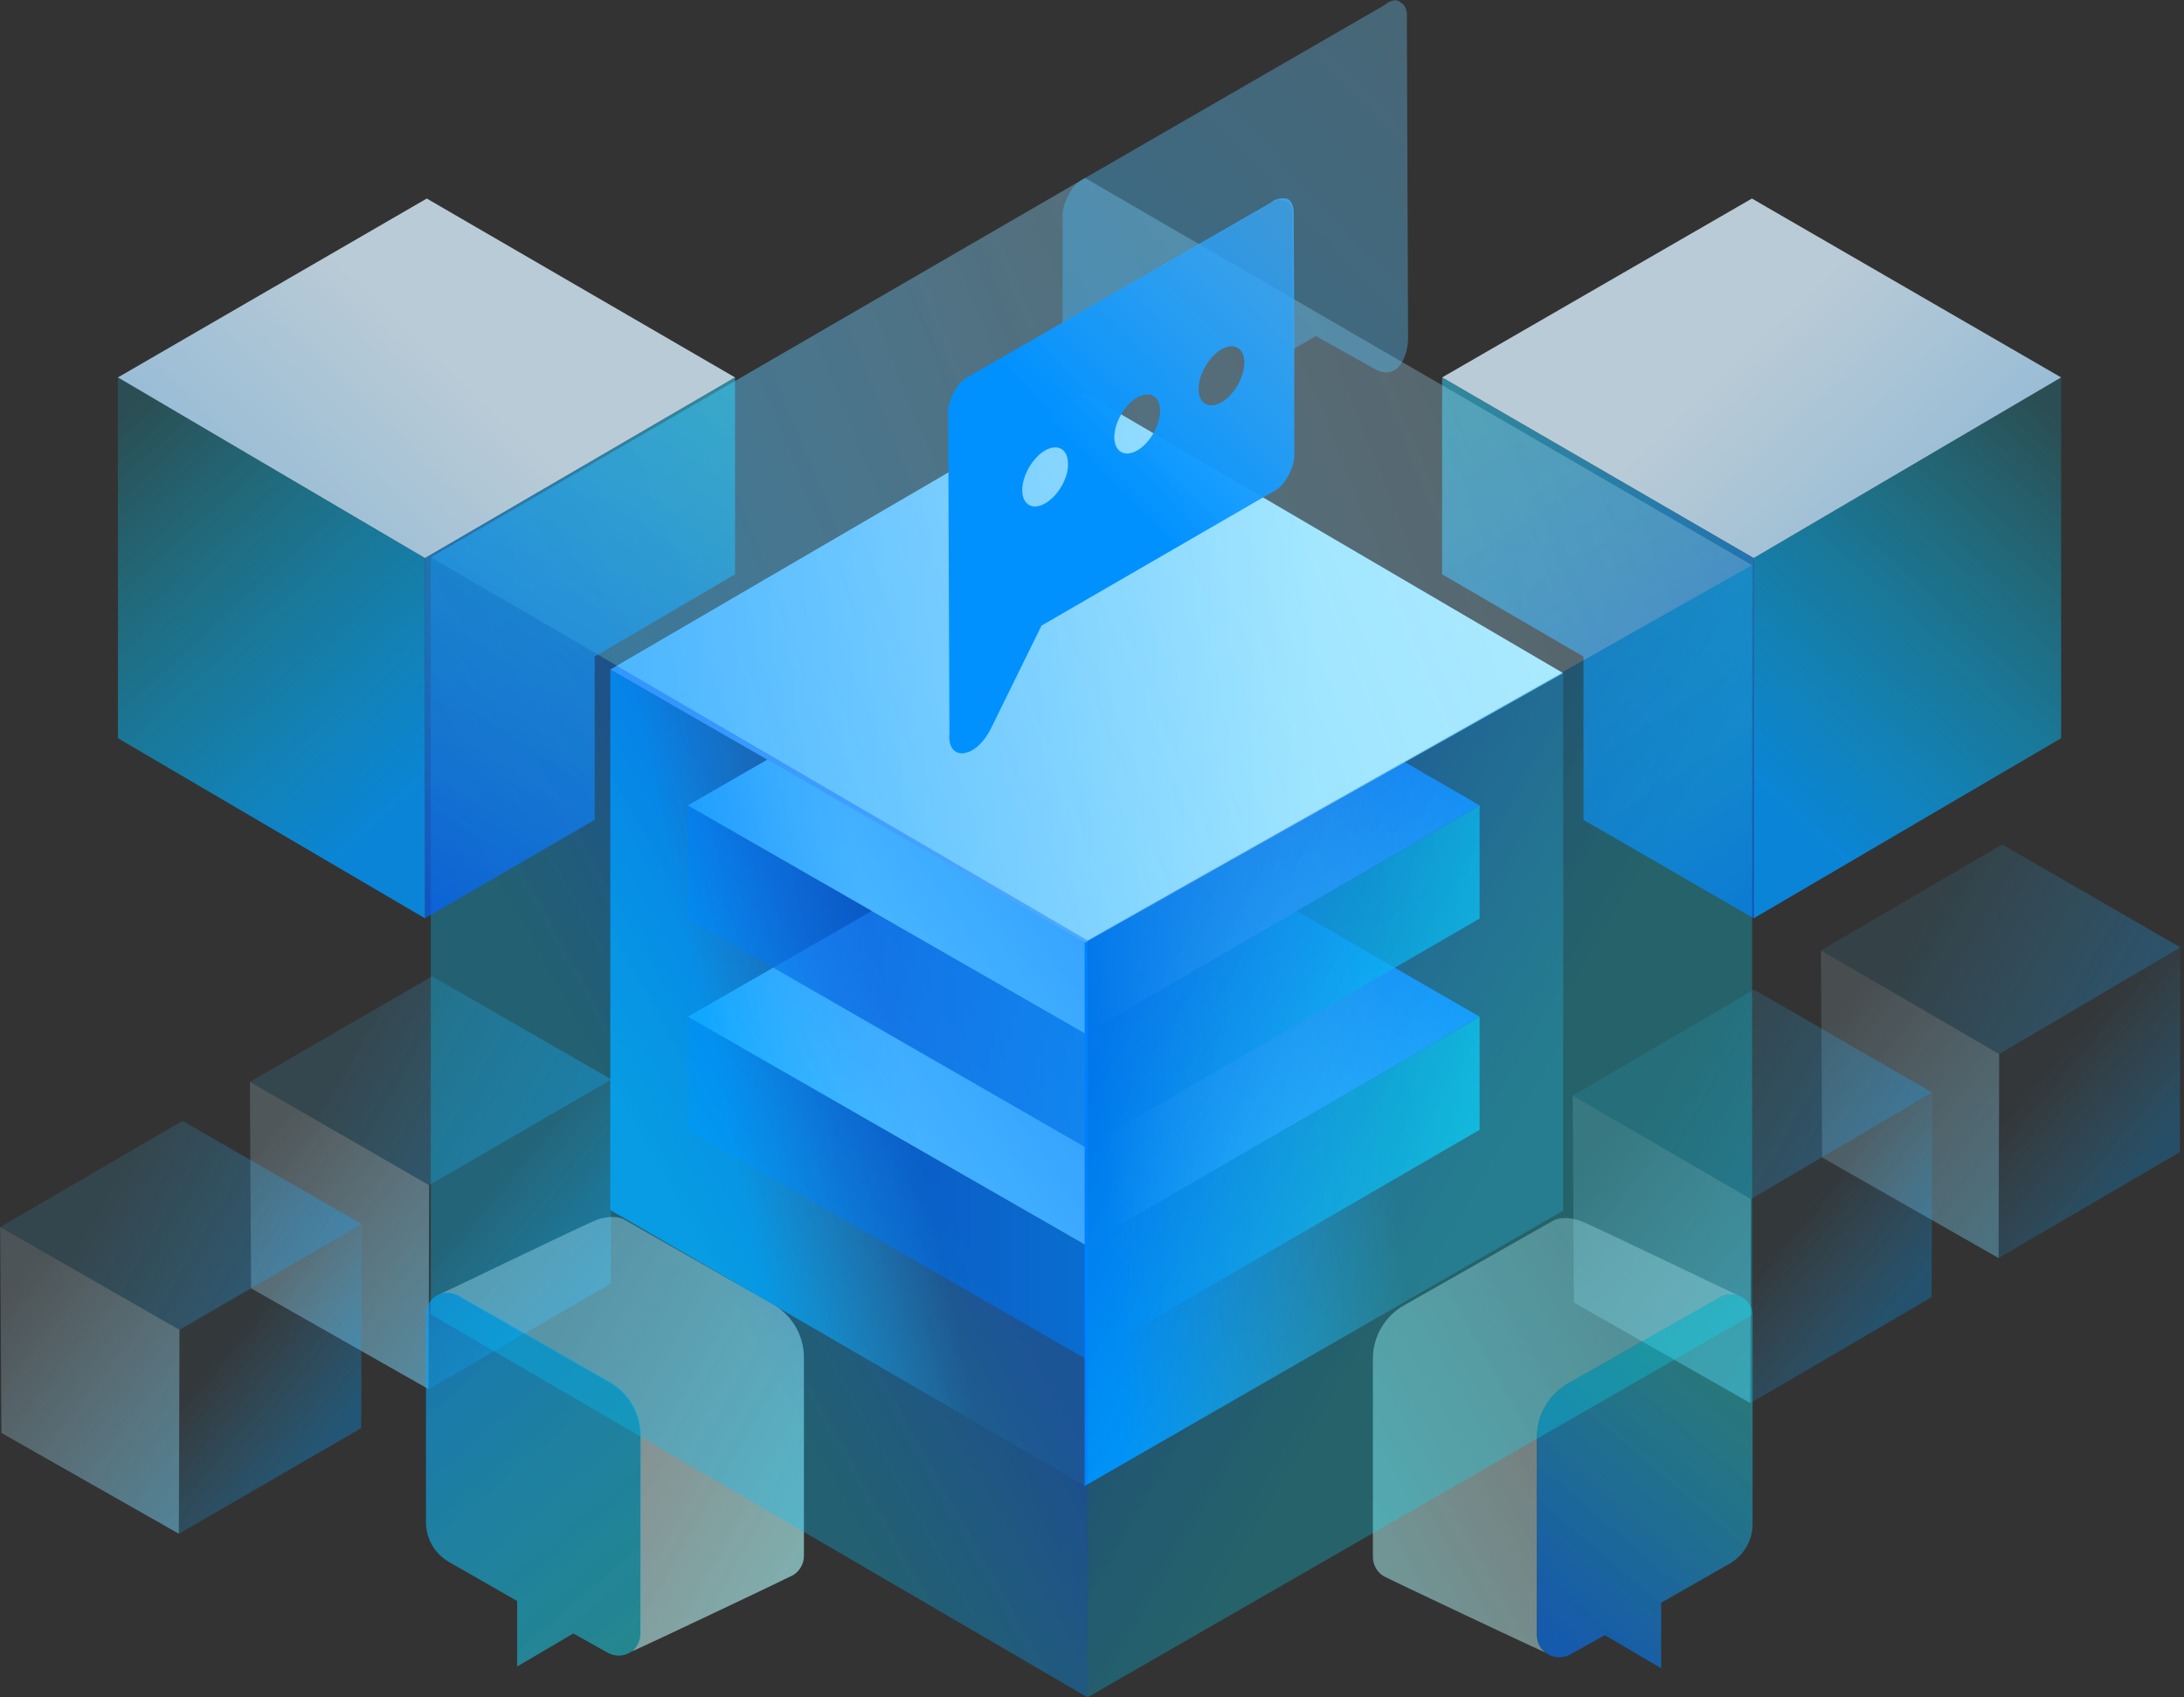 <?xml version="1.0" encoding="UTF-8"?>
<svg width="786px" height="611px" viewBox="0 0 786 611" version="1.1" xmlns="http://www.w3.org/2000/svg" xmlns:xlink="http://www.w3.org/1999/xlink">
    <rect x="0" y="0" width="786" height="611" fill="#333333" stroke="none"/>
    <title>FactCheckers</title>
    <defs>
        <linearGradient x1="92.795%" y1="108.315%" x2="20.809%" y2="10.691%" id="linearGradient-1">
            <stop stop-color="#6CD5FF" offset="0%"></stop>
            <stop stop-color="#95E1FF" stop-opacity="0.746" offset="39.01%"></stop>
            <stop stop-color="#B9ECFF" stop-opacity="0.488" offset="78.77%"></stop>
            <stop stop-color="#C7F0FF" stop-opacity="0.35" offset="100%"></stop>
        </linearGradient>
        <linearGradient x1="69.616%" y1="78.17%" x2="33.161%" y2="25.874%" id="linearGradient-2">
            <stop stop-color="#00A0FF" stop-opacity="0.8" offset="0%"></stop>
            <stop stop-color="#0CA6FF" stop-opacity="0.661" offset="17.68%"></stop>
            <stop stop-color="#26B3FF" stop-opacity="0.311" offset="62.3%"></stop>
            <stop stop-color="#2FB8FF" stop-opacity="0.1" offset="89.14%"></stop>
        </linearGradient>
        <linearGradient x1="140.272%" y1="80.32%" x2="26.32%" y2="41.981%" id="linearGradient-3">
            <stop stop-color="#008FFF" offset="0%"></stop>
            <stop stop-color="#39C5FF" stop-opacity="0.25" offset="100%"></stop>
        </linearGradient>
        <linearGradient x1="92.799%" y1="108.348%" x2="20.814%" y2="10.725%" id="linearGradient-4">
            <stop stop-color="#6CD5FF" offset="0%"></stop>
            <stop stop-color="#95E1FF" stop-opacity="0.746" offset="39.01%"></stop>
            <stop stop-color="#B9ECFF" stop-opacity="0.488" offset="78.77%"></stop>
            <stop stop-color="#C7F0FF" stop-opacity="0.35" offset="100%"></stop>
        </linearGradient>
        <linearGradient x1="69.62%" y1="78.203%" x2="33.166%" y2="25.907%" id="linearGradient-5">
            <stop stop-color="#00A0FF" stop-opacity="0.8" offset="0%"></stop>
            <stop stop-color="#0CA6FF" stop-opacity="0.661" offset="17.68%"></stop>
            <stop stop-color="#26B3FF" stop-opacity="0.311" offset="62.3%"></stop>
            <stop stop-color="#2FB8FF" stop-opacity="0.1" offset="89.14%"></stop>
        </linearGradient>
        <linearGradient x1="140.279%" y1="80.337%" x2="26.327%" y2="41.998%" id="linearGradient-6">
            <stop stop-color="#008FFF" offset="0%"></stop>
            <stop stop-color="#39C5FF" stop-opacity="0.25" offset="100%"></stop>
        </linearGradient>
        <linearGradient x1="93.379%" y1="108.218%" x2="20.409%" y2="10.785%" id="linearGradient-7">
            <stop stop-color="#6CD5FF" offset="0%"></stop>
            <stop stop-color="#95E1FF" stop-opacity="0.746" offset="39.01%"></stop>
            <stop stop-color="#B9ECFF" stop-opacity="0.488" offset="78.77%"></stop>
            <stop stop-color="#C7F0FF" stop-opacity="0.35" offset="100%"></stop>
        </linearGradient>
        <linearGradient x1="69.961%" y1="78.09%" x2="32.863%" y2="25.794%" id="linearGradient-8">
            <stop stop-color="#00A0FF" stop-opacity="0.8" offset="0%"></stop>
            <stop stop-color="#0CA6FF" stop-opacity="0.661" offset="17.68%"></stop>
            <stop stop-color="#26B3FF" stop-opacity="0.311" offset="62.3%"></stop>
            <stop stop-color="#2FB8FF" stop-opacity="0.1" offset="89.14%"></stop>
        </linearGradient>
        <linearGradient x1="140.271%" y1="79.851%" x2="26.319%" y2="42.177%" id="linearGradient-9">
            <stop stop-color="#008FFF" offset="0%"></stop>
            <stop stop-color="#39C5FF" stop-opacity="0.25" offset="100%"></stop>
        </linearGradient>
        <linearGradient x1="93.554%" y1="108.268%" x2="20.298%" y2="10.645%" id="linearGradient-10">
            <stop stop-color="#6CD5FF" offset="0%"></stop>
            <stop stop-color="#95E1FF" stop-opacity="0.746" offset="39.01%"></stop>
            <stop stop-color="#B9ECFF" stop-opacity="0.488" offset="78.77%"></stop>
            <stop stop-color="#C7F0FF" stop-opacity="0.35" offset="100%"></stop>
        </linearGradient>
        <linearGradient x1="69.966%" y1="78.123%" x2="32.868%" y2="25.828%" id="linearGradient-11">
            <stop stop-color="#00A0FF" stop-opacity="0.8" offset="0%"></stop>
            <stop stop-color="#0CA6FF" stop-opacity="0.661" offset="17.68%"></stop>
            <stop stop-color="#26B3FF" stop-opacity="0.311" offset="62.3%"></stop>
            <stop stop-color="#2FB8FF" stop-opacity="0.1" offset="89.14%"></stop>
        </linearGradient>
        <linearGradient x1="140.278%" y1="79.867%" x2="26.325%" y2="42.193%" id="linearGradient-12">
            <stop stop-color="#008FFF" offset="0%"></stop>
            <stop stop-color="#39C5FF" stop-opacity="0.25" offset="100%"></stop>
        </linearGradient>
        <linearGradient x1="-41.002%" y1="111.197%" x2="74.071%" y2="32.8%" id="linearGradient-13">
            <stop stop-color="#7CFFFF" offset="0%"></stop>
            <stop stop-color="#A1FFFF" stop-opacity="0.869" offset="26.18%"></stop>
            <stop stop-color="#E5FFFF" stop-opacity="0.618" offset="76.41%"></stop>
            <stop stop-color="#FFFFFF" stop-opacity="0.5" offset="100%"></stop>
        </linearGradient>
        <linearGradient x1="21.747%" y1="109.377%" x2="66.656%" y2="17.634%" id="linearGradient-14">
            <stop stop-color="#0074FF" offset="6.618%"></stop>
            <stop stop-color="#027FFF" stop-opacity="0.939" offset="20.93%"></stop>
            <stop stop-color="#069DFF" stop-opacity="0.83" offset="46.3%"></stop>
            <stop stop-color="#0ECEFF" stop-opacity="0.688" offset="79.53%"></stop>
            <stop stop-color="#13EFFF" stop-opacity="0.6" offset="100%"></stop>
        </linearGradient>
        <linearGradient x1="140.47%" y1="111.104%" x2="26.094%" y2="32.707%" id="linearGradient-15">
            <stop stop-color="#7CFFFF" offset="0%"></stop>
            <stop stop-color="#A1FFFF" stop-opacity="0.869" offset="26.18%"></stop>
            <stop stop-color="#E5FFFF" stop-opacity="0.618" offset="76.41%"></stop>
            <stop stop-color="#FFFFFF" stop-opacity="0.5" offset="100%"></stop>
        </linearGradient>
        <linearGradient x1="78.018%" y1="109.432%" x2="-26.232%" y2="-104.779%" id="linearGradient-16">
            <stop stop-color="#13EFFF" stop-opacity="0.6" offset="0%"></stop>
            <stop stop-color="#0ECEFF" stop-opacity="0.688" offset="20.47%"></stop>
            <stop stop-color="#069DFF" stop-opacity="0.83" offset="53.7%"></stop>
            <stop stop-color="#027FFF" stop-opacity="0.939" offset="79.07%"></stop>
            <stop stop-color="#0074FF" offset="93.38%"></stop>
        </linearGradient>
        <linearGradient x1="-0.003%" y1="49.982%" x2="99.977%" y2="49.982%" id="linearGradient-17">
            <stop stop-color="#003AB3" offset="18.5%"></stop>
            <stop stop-color="#00DAFF" offset="100%"></stop>
        </linearGradient>
        <linearGradient x1="7.641%" y1="66.942%" x2="117.854%" y2="22.843%" id="linearGradient-18">
            <stop stop-color="#85EEFF" offset="10.19%"></stop>
            <stop stop-color="#0065FF" offset="92.99%"></stop>
        </linearGradient>
        <linearGradient x1="-0.003%" y1="49.927%" x2="99.977%" y2="49.927%" id="linearGradient-19">
            <stop stop-color="#003AB3" offset="18.5%"></stop>
            <stop stop-color="#00DAFF" offset="100%"></stop>
        </linearGradient>
        <linearGradient x1="7.641%" y1="66.972%" x2="117.854%" y2="22.815%" id="linearGradient-20">
            <stop stop-color="#85EEFF" offset="10.19%"></stop>
            <stop stop-color="#0065FF" offset="92.99%"></stop>
        </linearGradient>
        <linearGradient x1="25.654%" y1="59.153%" x2="70.945%" y2="42.127%" id="linearGradient-21">
            <stop stop-color="#00A0FF" offset="0%"></stop>
            <stop stop-color="#0CA6FF" stop-opacity="0.822" offset="15.2%"></stop>
            <stop stop-color="#26B3FF" stop-opacity="0.371" offset="53.56%"></stop>
            <stop stop-color="#2FB8FF" stop-opacity="0.1" offset="76.64%"></stop>
        </linearGradient>
        <linearGradient x1="2.627%" y1="56.755%" x2="62.446%" y2="48.234%" id="linearGradient-22">
            <stop stop-color="#008FFF" offset="0%"></stop>
            <stop stop-color="#39C5FF" stop-opacity="0.25" offset="100%"></stop>
        </linearGradient>
        <linearGradient x1="-74.704%" y1="50.761%" x2="127.438%" y2="49.545%" id="linearGradient-23">
            <stop stop-color="#0072FF" offset="0%"></stop>
            <stop stop-color="#A8EBFF" offset="73.62%"></stop>
        </linearGradient>
        <linearGradient x1="14.85%" y1="28.385%" x2="280.005%" y2="190.698%" id="linearGradient-24">
            <stop stop-color="#DBF1FF" offset="11.48%"></stop>
            <stop stop-color="#0092FF" offset="95.46%"></stop>
        </linearGradient>
        <linearGradient x1="30.913%" y1="-13.254%" x2="122.9%" y2="231.852%" id="linearGradient-25">
            <stop stop-color="#30DCFF" stop-opacity="0.7" offset="0%"></stop>
            <stop stop-color="#005BFF" offset="52.17%"></stop>
        </linearGradient>
        <linearGradient x1="77.591%" y1="-3.133%" x2="29.202%" y2="90.152%" id="linearGradient-26">
            <stop stop-color="#00DCFF" stop-opacity="0.2" offset="0%"></stop>
            <stop stop-color="#00CFFF" stop-opacity="0.414" offset="26.77%"></stop>
            <stop stop-color="#00ACFF" stop-opacity="0.812" offset="76.46%"></stop>
            <stop stop-color="#0099FF" offset="100%"></stop>
        </linearGradient>
        <linearGradient x1="-25.737%" y1="67.423%" x2="101.154%" y2="38.088%" id="linearGradient-27">
            <stop stop-color="#00A3FF" offset="0%"></stop>
            <stop stop-color="#23B0FF" stop-opacity="0.899" offset="15.47%"></stop>
            <stop stop-color="#7AD2FF" stop-opacity="0.63" offset="56.84%"></stop>
            <stop stop-color="#B2E8FF" stop-opacity="0.441" offset="85.96%"></stop>
            <stop stop-color="#C7F0FF" stop-opacity="0.35" offset="100%"></stop>
        </linearGradient>
        <linearGradient x1="34.66%" y1="64.916%" x2="64.548%" y2="35.87%" id="linearGradient-28">
            <stop stop-color="#00C3FF" stop-opacity="0.7" offset="19.03%"></stop>
            <stop stop-color="#00B8FF" stop-opacity="0.734" offset="26.98%"></stop>
            <stop stop-color="#0085FF" stop-opacity="0.912" offset="68.49%"></stop>
            <stop stop-color="#0071FF" offset="88.86%"></stop>
        </linearGradient>
        <linearGradient x1="13.853%" y1="14.476%" x2="59.366%" y2="59.189%" id="linearGradient-29">
            <stop stop-color="#0057D2" offset="15.83%"></stop>
            <stop stop-color="#0060D5" stop-opacity="0.948" offset="26.28%"></stop>
            <stop stop-color="#0079DD" stop-opacity="0.862" offset="43.51%"></stop>
            <stop stop-color="#00A2EA" stop-opacity="0.753" offset="65.4%"></stop>
            <stop stop-color="#00DAFB" stop-opacity="0.626" offset="90.83%"></stop>
            <stop stop-color="#00E6FF" stop-opacity="0.6" offset="96.05%"></stop>
        </linearGradient>
        <linearGradient x1="85.215%" y1="28.252%" x2="-179.94%" y2="191.562%" id="linearGradient-30">
            <stop stop-color="#DBF1FF" offset="11.48%"></stop>
            <stop stop-color="#0092FF" offset="95.46%"></stop>
        </linearGradient>
        <linearGradient x1="68.945%" y1="-13.254%" x2="-22.305%" y2="231.852%" id="linearGradient-31">
            <stop stop-color="#30DCFF" stop-opacity="0.7" offset="0%"></stop>
            <stop stop-color="#005BFF" offset="52.17%"></stop>
        </linearGradient>
        <linearGradient x1="22.534%" y1="-3.133%" x2="70.723%" y2="90.152%" id="linearGradient-32">
            <stop stop-color="#00DCFF" stop-opacity="0.2" offset="0%"></stop>
            <stop stop-color="#00CFFF" stop-opacity="0.414" offset="26.77%"></stop>
            <stop stop-color="#00ACFF" stop-opacity="0.812" offset="76.46%"></stop>
            <stop stop-color="#0099FF" offset="100%"></stop>
        </linearGradient>
        <linearGradient x1="-94.917%" y1="224.926%" x2="292.838%" y2="-178.062%" id="linearGradient-33">
            <stop stop-color="#00A3FF" offset="0%"></stop>
            <stop stop-color="#23B0FF" stop-opacity="0.899" offset="15.47%"></stop>
            <stop stop-color="#7AD2FF" stop-opacity="0.63" offset="56.84%"></stop>
            <stop stop-color="#B2E8FF" stop-opacity="0.441" offset="85.96%"></stop>
            <stop stop-color="#C7F0FF" stop-opacity="0.35" offset="100%"></stop>
        </linearGradient>
        <linearGradient x1="0.177%" y1="119.565%" x2="174.88%" y2="-150.662%" id="linearGradient-34">
            <stop stop-color="#0091FF" offset="25.65%"></stop>
            <stop stop-color="#23A2FF" stop-opacity="0.899" offset="37.15%"></stop>
            <stop stop-color="#7ACBFF" stop-opacity="0.63" offset="67.91%"></stop>
            <stop stop-color="#B2E6FF" stop-opacity="0.441" offset="89.56%"></stop>
            <stop stop-color="#C7F0FF" stop-opacity="0.35" offset="100%"></stop>
        </linearGradient>
    </defs>
    <g id="Desktop" stroke="none" stroke-width="1" fill="none" fill-rule="evenodd">
        <g id="Fact-Checkers_1440" transform="translate(66, -293)" fill-rule="nonzero">
            <g id="FactCheckers" transform="translate(-66, 293)">
                <g id="Group" transform="translate(566, 304)">
                    <g opacity="0.4" transform="translate(89.264, 0)" id="Path">
                        <g transform="translate(0, 36.837)">
                            <polygon fill="url(#linearGradient-1)" points="0.507 75.84 64.014 112.027 64.229 38.57 0.076 1.3"></polygon>
                            <polygon fill="url(#linearGradient-2)" opacity="0.8" points="129.458 0.217 129.243 73.89 64.014 112.027 64.229 38.57"></polygon>
                        </g>
                        <polygon fill="url(#linearGradient-3)" points="129.458 37.053 65.306 0 0.076 38.137 64.229 75.407"></polygon>
                    </g>
                    <g opacity="0.45" transform="translate(0, 52.005)" id="Path">
                        <g transform="translate(0, 36.837)">
                            <polygon fill="url(#linearGradient-4)" points="0.431 76.057 63.938 112.243 64.153 38.787 0 1.517"></polygon>
                            <polygon fill="url(#linearGradient-5)" opacity="0.8" points="129.382 0.433 129.167 74.107 63.938 112.243 64.153 38.787"></polygon>
                        </g>
                        <polygon fill="url(#linearGradient-6)" points="129.382 37.27 65.229 0.217 0 38.353 64.153 75.624"></polygon>
                    </g>
                </g>
                <g id="Group" transform="translate(0, 351)">
                    <g opacity="0.55" transform="translate(89.932, 0)" id="Path">
                        <g transform="translate(0, 36.724)">
                            <polygon fill="url(#linearGradient-7)" points="0.433 76.04 64.302 112.333 64.518 38.884 0 1.728"></polygon>
                            <polygon fill="url(#linearGradient-8)" opacity="0.8" points="130.119 0.864 129.903 74.312 64.302 112.333 64.518 38.884"></polygon>
                        </g>
                        <polygon fill="url(#linearGradient-9)" points="130.119 37.588 65.601 0.432 0 38.452 64.518 75.608"></polygon>
                    </g>
                    <g opacity="0.5" transform="translate(0, 51.846)" id="Path">
                        <g transform="translate(0, 37.724)">
                            <polygon fill="url(#linearGradient-10)" points="0.516 75.256 64.384 111.549 64.601 38.1 0.083 1.16"></polygon>
                            <polygon fill="url(#linearGradient-11)" opacity="0.8" points="130.202 0.08 129.985 73.528 64.384 111.549 64.601 38.1"></polygon>
                        </g>
                        <polygon fill="url(#linearGradient-12)" points="130.202 37.804 65.683 0.648 0.083 38.884 64.601 75.824"></polygon>
                    </g>
                </g>
                <g id="Group" opacity="0.6" transform="translate(494, 438)">
                    <g fill="url(#linearGradient-13)" id="Path">
                        <path d="M59.152,150.631 L59.152,79.211 C59.152,71.203 63.511,63.845 70.485,59.949 L124.971,29.001 C127.151,27.702 129.548,27.702 131.728,28.351 C125.407,25.538 77.678,2.381 74.844,1.515 C72.011,0.433 67.434,-0.216 64.383,1.731 L11.423,31.814 C4.449,35.71 0.09,43.068 0.09,51.076 L0.09,122.496 C0.09,125.526 1.833,128.123 4.013,129.421 C5.974,130.503 56.319,154.31 62.204,156.907 C60.46,155.392 59.152,153.228 59.152,150.631 Z"></path>
                    </g>
                    <path d="M124.971,29.001 L70.485,59.949 C63.511,63.845 59.152,71.203 59.152,79.211 L59.152,150.631 C59.152,156.691 65.691,160.586 71.139,157.556 L83.562,150.631 L103.831,162.534 L103.831,138.944 L128.458,124.876 C133.689,121.846 136.74,116.436 136.74,110.592 L136.74,35.71 C136.958,29.65 130.202,25.971 124.971,29.001 Z" id="Path" fill="url(#linearGradient-14)"></path>
                </g>
                <g id="Group" opacity="0.74" transform="translate(153, 438)">
                    <g transform="translate(4.825, 0)" fill="url(#linearGradient-15)" id="Path">
                        <path d="M72.614,150.231 L72.614,78.811 C72.614,70.804 68.268,63.445 61.315,59.55 L6.995,28.601 C4.822,27.302 2.432,27.302 0.259,27.952 C6.56,25.138 54.145,1.981 56.97,1.115 C59.794,0.033 64.357,-0.616 67.399,1.332 L120.199,31.415 C127.152,35.31 131.498,42.669 131.498,50.676 L131.498,122.096 C131.498,125.126 129.759,127.723 127.587,129.022 C125.631,130.104 75.439,153.91 69.572,156.507 C71.528,154.776 72.614,152.612 72.614,150.231 Z"></path>
                    </g>
                    <path d="M12.037,28.385 L66.358,59.333 C73.311,63.229 77.656,70.587 77.656,78.595 L77.656,150.015 C77.656,156.074 71.138,159.97 65.706,156.94 L53.321,150.015 L33.113,161.918 L33.113,138.328 L8.56,124.26 C3.346,121.23 0.304,115.82 0.304,109.976 L0.304,35.31 C0.086,29.25 6.605,25.355 12.037,28.385 Z" id="Path" fill="url(#linearGradient-16)"></path>
                </g>
                <g id="Group" transform="translate(219, 141)">
                    <polygon id="Path" fill="url(#linearGradient-17)" opacity="0.7" points="171.567 307.085 28.558 224.988 28.558 265.713 171.567 348.026 313.494 265.713 313.494 224.988"></polygon>
                    <polygon id="Path" fill="url(#linearGradient-18)" points="171.351 142.891 28.558 224.988 171.567 307.085 313.494 224.988"></polygon>
                    <polygon id="Path" fill="url(#linearGradient-19)" opacity="0.7" points="171.567 231.021 28.558 148.924 28.558 189.65 171.567 271.962 313.494 189.65 313.494 148.924"></polygon>
                    <polygon id="Path" fill="url(#linearGradient-20)" points="171.351 66.612 28.558 148.924 171.567 231.021 313.494 148.924"></polygon>
                    <polygon id="Path" fill="url(#linearGradient-21)" opacity="0.8" points="171.567 393.923 0.649 294.587 0.649 100.011 171.567 198.269"></polygon>
                    <polygon id="Path" fill="url(#linearGradient-22)" points="171.351 393.923 343.567 294.803 343.567 101.304 171.351 198.269"></polygon>
                    <polygon id="Path" fill="url(#linearGradient-23)" points="171.351 0.46 0.649 100.011 171.567 198.269 343.567 101.304"></polygon>
                </g>
                <g id="Group" opacity="0.8" transform="translate(519, 71)">
                    <polygon id="Path" fill="url(#linearGradient-24)" points="111.5 0.468 222.783 64.864 112.15 129.91 0 64.864"></polygon>
                    <polygon id="Path" fill="url(#linearGradient-25)" opacity="0.9" points="50.879 165.35 0 135.744 0 64.864 112.15 129.91 112.15 259.568 50.879 224.128"></polygon>
                    <polygon id="Path" fill="url(#linearGradient-26)" points="222.783 64.864 222.783 194.739 112.15 259.568 112.15 129.91"></polygon>
                </g>
                <g id="Group" opacity="0.63" transform="translate(155, 64)">
                    <g id="Path">
                        <polygon fill="url(#linearGradient-27)" points="235.532 0.079 0.034 136.647 236.397 274.51 475.568 139.452"></polygon>
                        <polygon fill="url(#linearGradient-28)" opacity="0.7" points="236.397 547 0.034 409.137 0.034 136.647 236.397 274.51"></polygon>
                    </g>
                    <polygon id="Path" fill="url(#linearGradient-29)" opacity="0.7" points="236.397 547 475.568 409.353 475.568 139.452 236.397 274.51"></polygon>
                </g>
                <g id="Group" opacity="0.8" transform="translate(42, 71)">
                    <polygon id="Path" fill="url(#linearGradient-30)" points="222.534 64.864 110.943 129.91 0.432 64.864 111.591 0.468"></polygon>
                    <polygon id="Path" fill="url(#linearGradient-31)" opacity="0.9" points="172.027 224.128 110.943 259.568 110.943 129.91 222.534 64.864 222.534 135.744 172.027 165.35"></polygon>
                    <polygon id="Path" fill="url(#linearGradient-32)" points="110.943 129.91 110.943 259.568 0.432 194.739 0.432 64.864"></polygon>
                </g>
                <g id="Group" transform="translate(341, 0)">
                    <path d="M158.167,1.167 C157.951,1.383 157.518,1.6 157.301,1.817 L49.64,64 C49.424,64.217 48.991,64.217 48.774,64.433 C46.824,65.517 44.875,67.467 43.575,70.067 C42.059,72.883 41.192,75.917 41.409,78.3 L41.409,116.433 L115.926,73.533 C116.143,73.317 116.576,73.1 116.793,72.883 C118.742,71.8 120.692,71.583 121.992,72.45 C123.291,73.317 124.158,75.05 124.158,77.217 C124.158,77.433 124.158,77.867 124.158,78.3 L124.375,125.75 L132.606,120.983 L153.835,132.9 C162.5,137.45 165.749,127.483 165.749,121.85 L165.316,6.8 C165.533,3.983 164.883,1.817 163.15,0.95 C162.067,-0.35 160.117,-0.133 158.167,1.167" id="Path" fill="url(#linearGradient-33)" opacity="0.5"></path>
                    <path d="M35.127,181.217 C30.578,183.817 26.895,181.65 26.895,176.45 C26.895,171.25 30.578,164.75 35.127,162.15 C39.676,159.55 43.358,161.717 43.358,166.917 C43.575,172.117 39.676,178.617 35.127,181.217 M68.27,162.15 C63.721,164.75 60.038,162.583 60.038,157.383 C60.038,152.183 63.721,145.683 68.27,143.083 C72.819,140.483 76.501,142.65 76.501,147.85 C76.501,153.05 72.819,159.55 68.27,162.15 M98.597,144.817 C94.048,147.417 90.365,145.25 90.365,140.05 C90.365,134.85 94.048,128.35 98.597,125.75 C103.146,123.15 106.828,125.317 106.828,130.517 C106.828,135.717 103.146,142.217 98.597,144.817 M117.009,72.45 C116.793,72.667 116.36,72.883 116.143,73.1 L41.625,116 L8.482,135.067 C8.266,135.283 7.833,135.283 7.616,135.5 C5.666,136.583 3.717,138.533 2.417,140.917 C0.901,143.733 0.034,146.767 0.251,149.15 L0.684,264.2 C0.251,268.75 2.417,271.567 5.883,271.133 C6.966,270.917 7.833,270.7 8.916,270.05 C11.515,268.533 13.898,265.717 15.631,262.25 L33.827,225.2 L116.576,177.317 C116.793,177.1 117.226,177.1 117.443,176.883 C119.392,175.8 121.342,173.85 122.642,171.25 C124.158,168.433 125.024,165.4 124.808,163.017 L124.808,124.883 L124.591,77.433 C124.591,77 124.591,76.783 124.591,76.35 C124.591,74.183 123.725,72.233 122.425,71.583 C120.692,71.15 118.742,71.367 117.009,72.45" id="Shape" fill="url(#linearGradient-34)"></path>
                </g>
            </g>
        </g>
    </g>
</svg>
